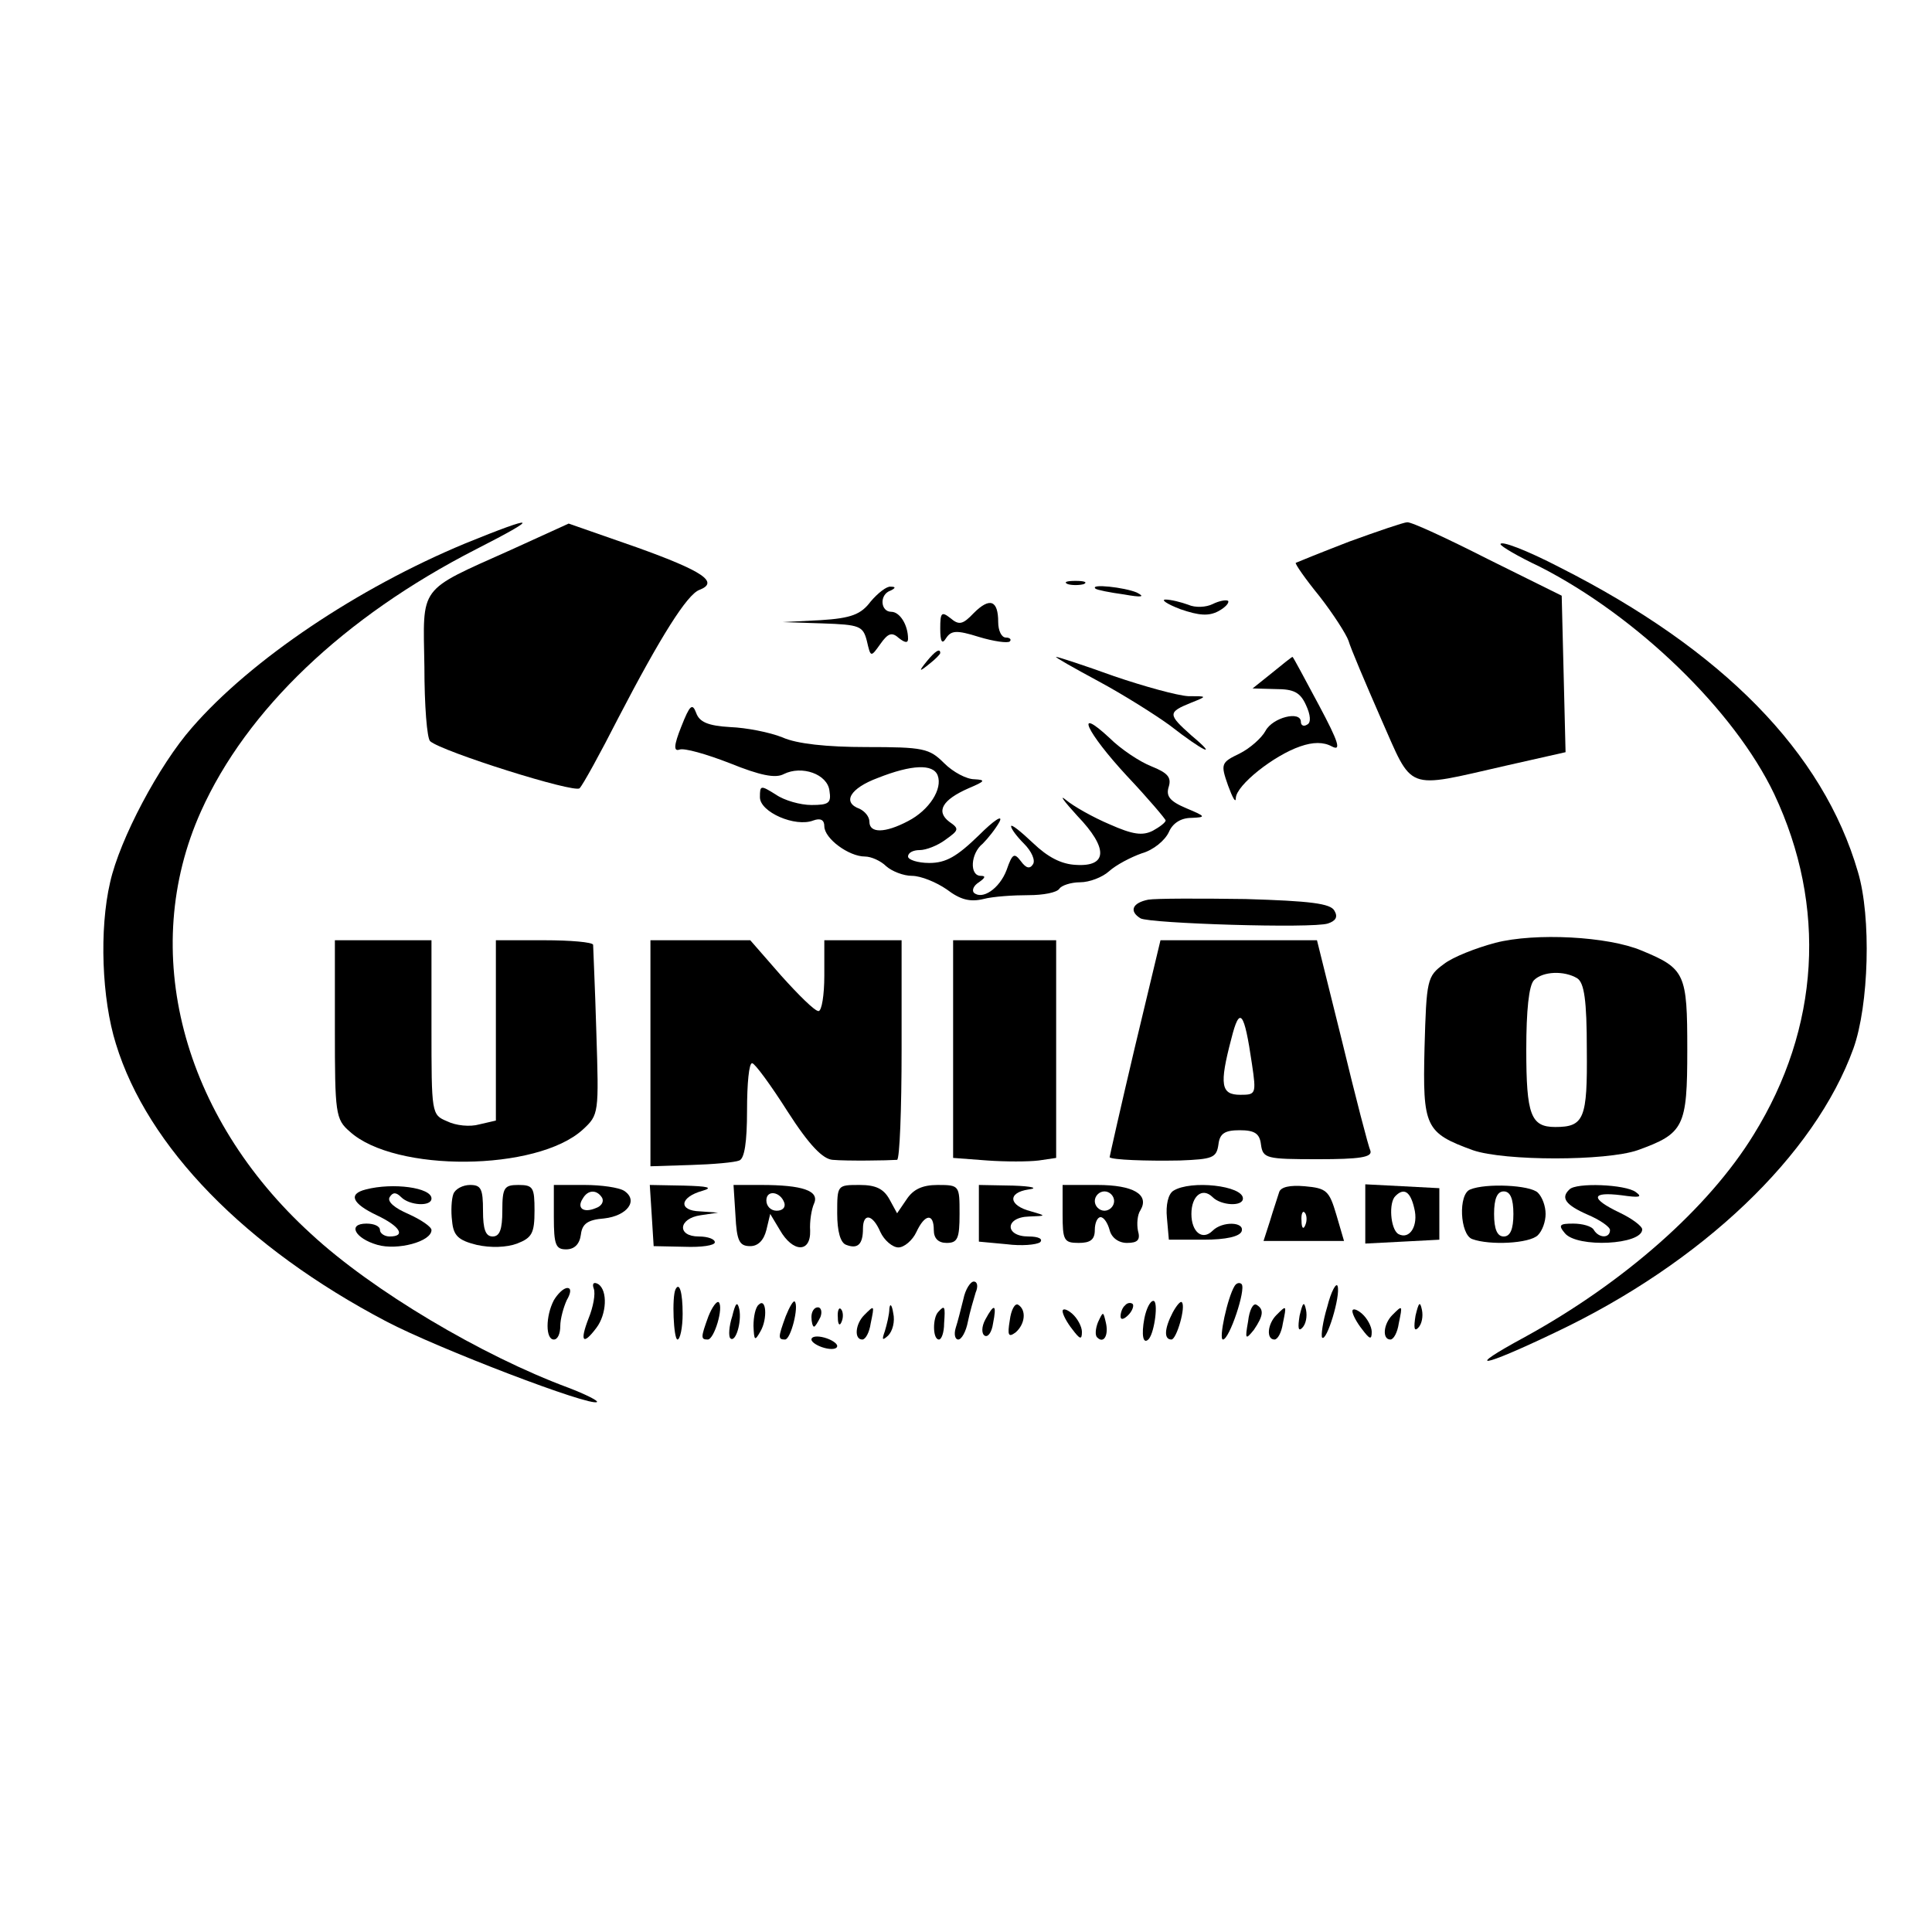 <?xml version="1.0" standalone="no"?>
<!DOCTYPE svg PUBLIC "-//W3C//DTD SVG 20010904//EN"
 "http://www.w3.org/TR/2001/REC-SVG-20010904/DTD/svg10.dtd">
<svg version="1.0" xmlns="http://www.w3.org/2000/svg"
 width="300pt" height="300pt" viewBox="0 0 300 300"
 preserveAspectRatio="xMidYMid meet">

<g transform="translate(0,300) scale(0.1,-0.1)"
fill="#000000" stroke="none">
<path d="M722 2156 c-166 -69 -332 -180 -424 -286 -51 -58 -112 -173 -127
-240 -17 -73 -13 -181 9 -251 49 -160 201 -316 420 -431 80 -42 318 -133 327
-125 2 2 -18 12 -44 22 -135 50 -305 151 -400 239 -201 183 -268 440 -171 656
71 158 222 302 427 407 102 52 96 55 -17 9z"/>
<path d="M793 2146 c-145 -65 -136 -54 -134 -181 0 -60 4 -112 9 -116 18 -16
224 -81 232 -73 5 5 32 54 60 109 66 127 107 192 126 199 31 12 6 29 -97 66
l-106 37 -90 -41z"/>
<path d="M2095 2159 c-44 -17 -81 -32 -83 -33 -1 -2 15 -25 37 -52 21 -27 41
-58 45 -69 3 -11 26 -65 50 -120 51 -115 36 -110 194 -74 l93 21 -3 122 -3
121 -115 57 c-63 32 -119 58 -125 57 -5 0 -46 -14 -90 -30z"/>
<path d="M2330 2155 c0 -3 27 -19 61 -35 151 -77 302 -223 364 -353 82 -174
71 -363 -32 -529 -70 -114 -202 -230 -355 -314 -96 -52 -70 -49 47 7 228 108
403 275 463 441 24 67 28 204 7 274 -54 186 -210 345 -463 473 -52 27 -92 42
-92 36z"/>
<path d="M1658 2093 c6 -2 18 -2 25 0 6 3 1 5 -13 5 -14 0 -19 -2 -12 -5z"/>
<path d="M1352 2066 c-15 -20 -30 -26 -78 -29 l-59 -3 62 -2 c58 -2 63 -4 69
-27 6 -26 6 -26 21 -5 12 17 18 19 29 9 9 -7 14 -8 14 -1 0 22 -13 42 -26 42
-17 0 -19 27 -1 33 8 4 8 6 0 6 -6 1 -20 -10 -31 -23z"/>
<path d="M1701 2086 c2 -2 22 -6 44 -9 28 -5 34 -4 20 3 -19 8 -73 14 -64 6z"/>
<path d="M1512 2048 c-17 -18 -23 -19 -36 -8 -14 11 -16 9 -16 -16 0 -21 3
-25 9 -15 8 12 16 13 51 2 23 -7 45 -10 48 -7 3 3 0 6 -6 6 -7 0 -12 11 -12
24 0 34 -13 39 -38 14z"/>
<path d="M1833 2054 c29 -10 44 -11 59 -3 11 6 17 13 15 16 -3 2 -14 0 -24 -5
-10 -5 -27 -6 -38 -1 -11 4 -27 8 -35 8 -8 0 2 -7 23 -15z"/>
<path d="M1439 1973 c-13 -16 -12 -17 4 -4 9 7 17 15 17 17 0 8 -8 3 -21 -13z"/>
<path d="M1706 1942 c39 -21 88 -52 110 -68 54 -42 77 -52 34 -16 -37 33 -37
36 0 51 25 10 25 10 -5 10 -17 1 -68 15 -115 31 -47 17 -87 30 -90 30 -3 0 27
-17 66 -38z"/>
<path d="M1975 1955 l-30 -24 36 -1 c28 0 38 -5 47 -25 7 -15 8 -27 2 -30 -6
-4 -10 -1 -10 4 0 18 -44 7 -55 -14 -6 -11 -24 -27 -40 -35 -29 -14 -30 -16
-18 -50 7 -19 12 -28 12 -19 1 20 59 66 100 80 20 7 36 7 49 0 15 -8 11 6 -20
64 -22 41 -40 75 -41 75 -1 0 -15 -11 -32 -25z"/>
<path d="M1058 1872 c-12 -30 -12 -39 -3 -36 7 3 42 -7 78 -21 47 -19 71 -24
84 -17 28 14 68 0 71 -26 3 -19 -1 -22 -28 -22 -17 0 -42 7 -55 16 -24 15 -25
15 -25 -4 0 -23 55 -47 83 -36 11 4 17 1 17 -9 0 -19 38 -47 63 -47 10 0 25
-7 33 -15 9 -8 27 -15 40 -15 14 0 38 -10 54 -21 21 -16 36 -20 57 -15 15 4
47 6 70 6 23 0 44 4 48 10 3 5 18 10 32 10 15 0 35 8 45 17 11 10 34 22 51 28
18 5 36 20 42 33 6 14 19 22 35 22 23 1 23 2 -8 15 -26 11 -32 19 -27 34 4 14
-2 21 -27 31 -18 7 -48 27 -65 44 -56 52 -36 9 27 -59 33 -35 60 -67 60 -69 0
-3 -9 -10 -20 -16 -16 -8 -31 -6 -67 10 -26 11 -56 28 -68 38 -11 9 -3 -2 18
-25 48 -50 47 -79 -2 -76 -23 1 -44 12 -67 34 -19 18 -34 30 -34 26 0 -4 9
-16 20 -27 12 -12 18 -26 14 -32 -5 -8 -11 -6 -19 5 -10 13 -13 12 -22 -14
-11 -29 -38 -47 -51 -35 -3 4 0 11 8 16 10 7 11 10 3 10 -18 0 -16 35 3 50 8
8 20 23 26 34 6 12 -9 2 -32 -21 -34 -33 -51 -43 -77 -43 -18 0 -33 5 -33 10
0 6 8 10 18 10 10 0 28 7 40 16 21 15 22 17 6 28 -21 16 -11 34 30 52 26 11
27 13 9 14 -12 0 -33 11 -47 25 -23 23 -32 25 -121 25 -61 0 -108 5 -130 15
-20 8 -56 15 -81 16 -35 2 -48 8 -53 22 -6 16 -10 12 -23 -21z m398 -76 c8
-21 -13 -54 -46 -71 -36 -19 -60 -19 -60 -1 0 8 -7 16 -15 20 -28 10 -15 32
28 48 53 21 86 22 93 4z"/>
<path d="M1783 1603 c-25 -5 -30 -18 -12 -29 14 -8 267 -16 291 -8 12 4 16 10
10 20 -6 11 -37 15 -138 18 -71 1 -139 1 -151 -1z"/>
<path d="M2322 1536 c-30 -8 -66 -22 -80 -33 -26 -19 -27 -24 -30 -130 -3
-123 1 -132 75 -159 49 -17 207 -17 256 0 72 26 77 36 77 156 0 118 -3 126
-71 154 -52 22 -165 28 -227 12z m127 -55 c11 -7 15 -34 15 -111 1 -107 -4
-120 -49 -120 -38 0 -45 19 -45 120 0 61 4 100 12 108 14 14 47 15 67 3z"/>
<path d="M520 1402 c0 -131 1 -140 23 -159 70 -64 291 -62 362 3 25 23 25 25
21 151 -2 70 -5 131 -5 136 -1 4 -35 7 -76 7 l-75 0 0 -140 0 -140 -26 -6
c-14 -4 -36 -2 -50 5 -24 10 -24 12 -24 146 l0 135 -75 0 -75 0 0 -138z"/>
<path d="M1010 1364 l0 -175 63 2 c34 1 68 4 75 7 8 3 12 28 12 78 0 41 3 74
8 73 4 0 29 -34 55 -75 34 -53 55 -74 70 -75 22 -2 86 -1 100 0 4 1 7 78 7
171 l0 170 -60 0 -60 0 0 -55 c0 -30 -4 -55 -9 -55 -6 0 -31 25 -58 55 l-48
55 -77 0 -78 0 0 -176z"/>
<path d="M1480 1371 l0 -169 53 -4 c28 -2 64 -2 80 0 l27 4 0 169 0 169 -80 0
-80 0 0 -169z"/>
<path d="M1762 1373 c-22 -93 -39 -169 -39 -170 4 -4 56 -6 109 -5 51 2 57 4
60 25 2 17 10 22 33 22 23 0 31 -5 33 -22 3 -22 8 -23 89 -23 64 0 84 3 81 13
-3 6 -23 83 -44 170 l-39 157 -121 0 -122 0 -40 -167z m182 -25 c7 -47 6 -48
-18 -48 -30 0 -33 15 -14 87 13 52 20 43 32 -39z"/>
<path d="M568 1153 c-28 -7 -21 -22 17 -40 36 -17 46 -33 20 -33 -8 0 -15 5
-15 10 0 6 -9 10 -21 10 -30 0 -18 -23 17 -33 31 -9 84 5 84 23 0 5 -16 16
-36 25 -21 9 -33 19 -29 26 5 8 10 8 18 0 13 -13 47 -15 47 -2 0 17 -60 25
-102 14z"/>
<path d="M704 1146 c-3 -8 -4 -27 -2 -42 2 -23 10 -30 38 -37 22 -5 47 -4 63
2 23 9 27 16 27 51 0 36 -2 40 -25 40 -22 0 -25 -4 -25 -40 0 -29 -4 -40 -15
-40 -11 0 -15 11 -15 40 0 34 -3 40 -20 40 -11 0 -23 -6 -26 -14z"/>
<path d="M860 1110 c0 -43 3 -50 19 -50 13 0 21 8 23 23 2 17 11 23 36 25 36
4 54 28 31 43 -8 5 -35 9 -61 9 l-48 0 0 -50z m75 30 c3 -6 -1 -13 -10 -16
-19 -8 -30 0 -20 15 8 14 22 14 30 1z"/>
<path d="M1012 1113 l3 -48 48 -1 c26 -1 47 2 47 7 0 5 -11 9 -25 9 -34 0 -32
28 3 33 l27 4 -28 2 c-34 1 -32 22 4 32 17 5 8 7 -29 8 l-53 1 3 -47z"/>
<path d="M1142 1113 c2 -40 6 -48 23 -48 12 0 21 9 25 25 l6 25 15 -25 c20
-35 48 -36 47 -1 -1 14 2 33 6 42 9 20 -18 29 -82 29 l-43 0 3 -47z m76 19 c2
-7 -3 -12 -12 -12 -9 0 -16 7 -16 16 0 17 22 14 28 -4z"/>
<path d="M1300 1116 c0 -28 5 -46 14 -49 18 -7 26 1 26 25 0 25 15 23 27 -5 6
-13 19 -24 28 -24 9 0 22 11 28 24 13 28 27 30 27 3 0 -13 7 -20 20 -20 17 0
20 7 20 45 0 44 0 45 -34 45 -24 0 -38 -7 -48 -22 l-15 -22 -12 22 c-9 16 -21
22 -46 22 -35 0 -35 0 -35 -44z"/>
<path d="M1520 1116 l0 -44 43 -4 c23 -3 46 -1 52 3 5 5 -2 9 -18 9 -37 0 -37
30 1 31 27 1 27 1 3 8 -35 9 -37 29 -4 34 16 2 6 5 -24 6 l-53 1 0 -44z"/>
<path d="M1650 1115 c0 -41 2 -45 25 -45 18 0 25 5 25 20 0 11 4 20 9 20 5 0
11 -9 14 -20 3 -12 14 -20 27 -20 17 0 21 5 17 19 -2 10 -1 25 4 32 14 24 -11
39 -67 39 l-54 0 0 -45z m80 20 c0 -8 -7 -15 -15 -15 -8 0 -15 7 -15 15 0 8 7
15 15 15 8 0 15 -7 15 -15z"/>
<path d="M1822 1151 c-8 -5 -12 -22 -10 -42 l3 -34 54 0 c35 0 56 5 59 13 5
15 -30 16 -45 1 -16 -16 -33 -2 -33 26 0 28 17 42 33 26 13 -13 47 -15 47 -2
0 20 -81 29 -108 12z"/>
<path d="M1986 1148 c-2 -7 -9 -27 -14 -44 l-10 -31 63 0 62 0 -12 41 c-11 37
-15 41 -49 44 -23 2 -38 -1 -40 -10z m41 -50 c-3 -8 -6 -5 -6 6 -1 11 2 17 5
13 3 -3 4 -12 1 -19z"/>
<path d="M2120 1115 l0 -46 58 3 57 3 0 40 0 40 -57 3 -58 3 0 -46z m76 9 c7
-27 -7 -50 -25 -40 -12 8 -15 49 -4 59 13 13 23 7 29 -19z"/>
<path d="M2283 1153 c-19 -7 -16 -70 3 -77 27 -10 89 -7 102 6 7 7 12 21 12
33 0 12 -5 26 -12 33 -12 12 -81 15 -105 5z m67 -38 c0 -24 -5 -35 -15 -35
-10 0 -15 11 -15 35 0 24 5 35 15 35 10 0 15 -11 15 -35z"/>
<path d="M2437 1153 c-14 -13 -6 -24 28 -39 19 -8 35 -19 35 -24 0 -13 -17
-13 -25 0 -3 6 -18 10 -32 10 -21 0 -24 -2 -13 -15 19 -23 120 -18 120 6 0 5
-16 17 -35 26 -46 22 -45 33 3 27 28 -4 33 -3 22 5 -16 12 -93 15 -103 4z"/>
<path d="M922 999 c3 -8 -1 -29 -8 -46 -14 -36 -9 -43 12 -15 16 21 18 58 3
68 -7 4 -10 1 -7 -7z"/>
<path d="M1496 983 c-4 -16 -9 -36 -12 -45 -3 -10 -1 -18 4 -18 5 0 12 12 15
28 3 15 9 35 12 45 4 9 3 17 -3 17 -5 0 -13 -12 -16 -27z"/>
<path d="M1917 1003 c-11 -18 -25 -83 -18 -83 10 0 36 78 29 86 -3 3 -8 2 -11
-3z"/>
<path d="M2061 971 c-7 -23 -10 -45 -8 -48 7 -7 29 65 24 80 -2 6 -10 -8 -16
-32z"/>
<path d="M860 981 c-13 -25 -13 -61 0 -61 6 0 10 9 10 21 0 11 5 29 10 40 7
12 7 19 1 19 -6 0 -15 -9 -21 -19z"/>
<path d="M1049 998 c-6 -12 -3 -78 3 -78 4 0 8 18 8 40 0 33 -5 50 -11 38z"/>
<path d="M1100 956 c-12 -33 -12 -36 -1 -36 10 0 25 50 17 58 -3 2 -10 -7 -16
-22z"/>
<path d="M1137 956 c-5 -15 -6 -31 -3 -34 8 -8 18 25 14 45 -3 13 -6 10 -11
-11z"/>
<path d="M1178 974 c-5 -4 -8 -19 -8 -33 1 -23 2 -24 11 -8 11 19 9 53 -3 41z"/>
<path d="M1220 956 c-12 -33 -12 -36 -1 -36 9 0 22 52 15 59 -2 2 -8 -8 -14
-23z"/>
<path d="M1381 968 c0 -9 -4 -25 -7 -35 -5 -14 -4 -15 5 -7 7 7 11 22 8 35 -2
13 -5 16 -6 7z"/>
<path d="M1568 950 c-4 -24 -2 -27 9 -19 15 13 17 35 4 43 -5 3 -11 -8 -13
-24z"/>
<path d="M1747 973 c-4 -3 -7 -11 -7 -17 0 -6 5 -5 12 2 6 6 9 14 7 17 -3 3
-9 2 -12 -2z"/>
<path d="M1777 953 c-5 -26 -2 -42 7 -32 9 11 15 59 7 59 -5 0 -11 -12 -14
-27z"/>
<path d="M1821 962 c-13 -25 -14 -42 -2 -42 8 0 23 52 16 58 -2 2 -8 -5 -14
-16z"/>
<path d="M1938 948 c-5 -28 -4 -29 9 -13 15 22 16 32 4 39 -5 3 -11 -8 -13
-26z"/>
<path d="M2018 957 c-3 -19 -2 -25 4 -19 6 6 8 18 6 28 -3 14 -5 12 -10 -9z"/>
<path d="M2198 957 c-3 -19 -2 -25 4 -19 6 6 8 18 6 28 -3 14 -5 12 -10 -9z"/>
<path d="M1260 955 c0 -8 2 -15 4 -15 2 0 6 7 10 15 3 8 1 15 -4 15 -6 0 -10
-7 -10 -15z"/>
<path d="M1301 954 c0 -11 3 -14 6 -6 3 7 2 16 -1 19 -3 4 -6 -2 -5 -13z"/>
<path d="M1342 958 c-14 -14 -16 -38 -3 -38 5 0 11 11 13 25 6 29 6 29 -10 13z"/>
<path d="M1457 963 c-9 -9 -9 -43 1 -43 4 0 8 11 8 25 2 27 1 29 -9 18z"/>
<path d="M1530 951 c-6 -11 -6 -22 -1 -25 5 -3 11 5 13 19 6 30 2 32 -12 6z"/>
<path d="M1650 964 c0 -5 7 -18 15 -28 12 -16 15 -17 15 -4 0 8 -7 21 -15 28
-8 7 -15 9 -15 4z"/>
<path d="M1982 958 c-14 -14 -16 -38 -3 -38 5 0 11 11 13 25 6 29 6 29 -10 13z"/>
<path d="M2100 964 c0 -5 7 -18 15 -28 12 -16 15 -17 15 -4 0 8 -7 21 -15 28
-8 7 -15 9 -15 4z"/>
<path d="M2162 958 c-14 -14 -16 -38 -3 -38 5 0 11 11 13 25 6 29 6 29 -10 13z"/>
<path d="M1705 947 c-4 -10 -5 -21 -1 -24 10 -10 18 4 13 24 -4 17 -4 17 -12
0z"/>
<path d="M1260 920 c0 -4 9 -10 20 -13 11 -3 20 -2 20 3 0 4 -9 10 -20 13 -11
3 -20 2 -20 -3z"/>
</g>
</svg>
